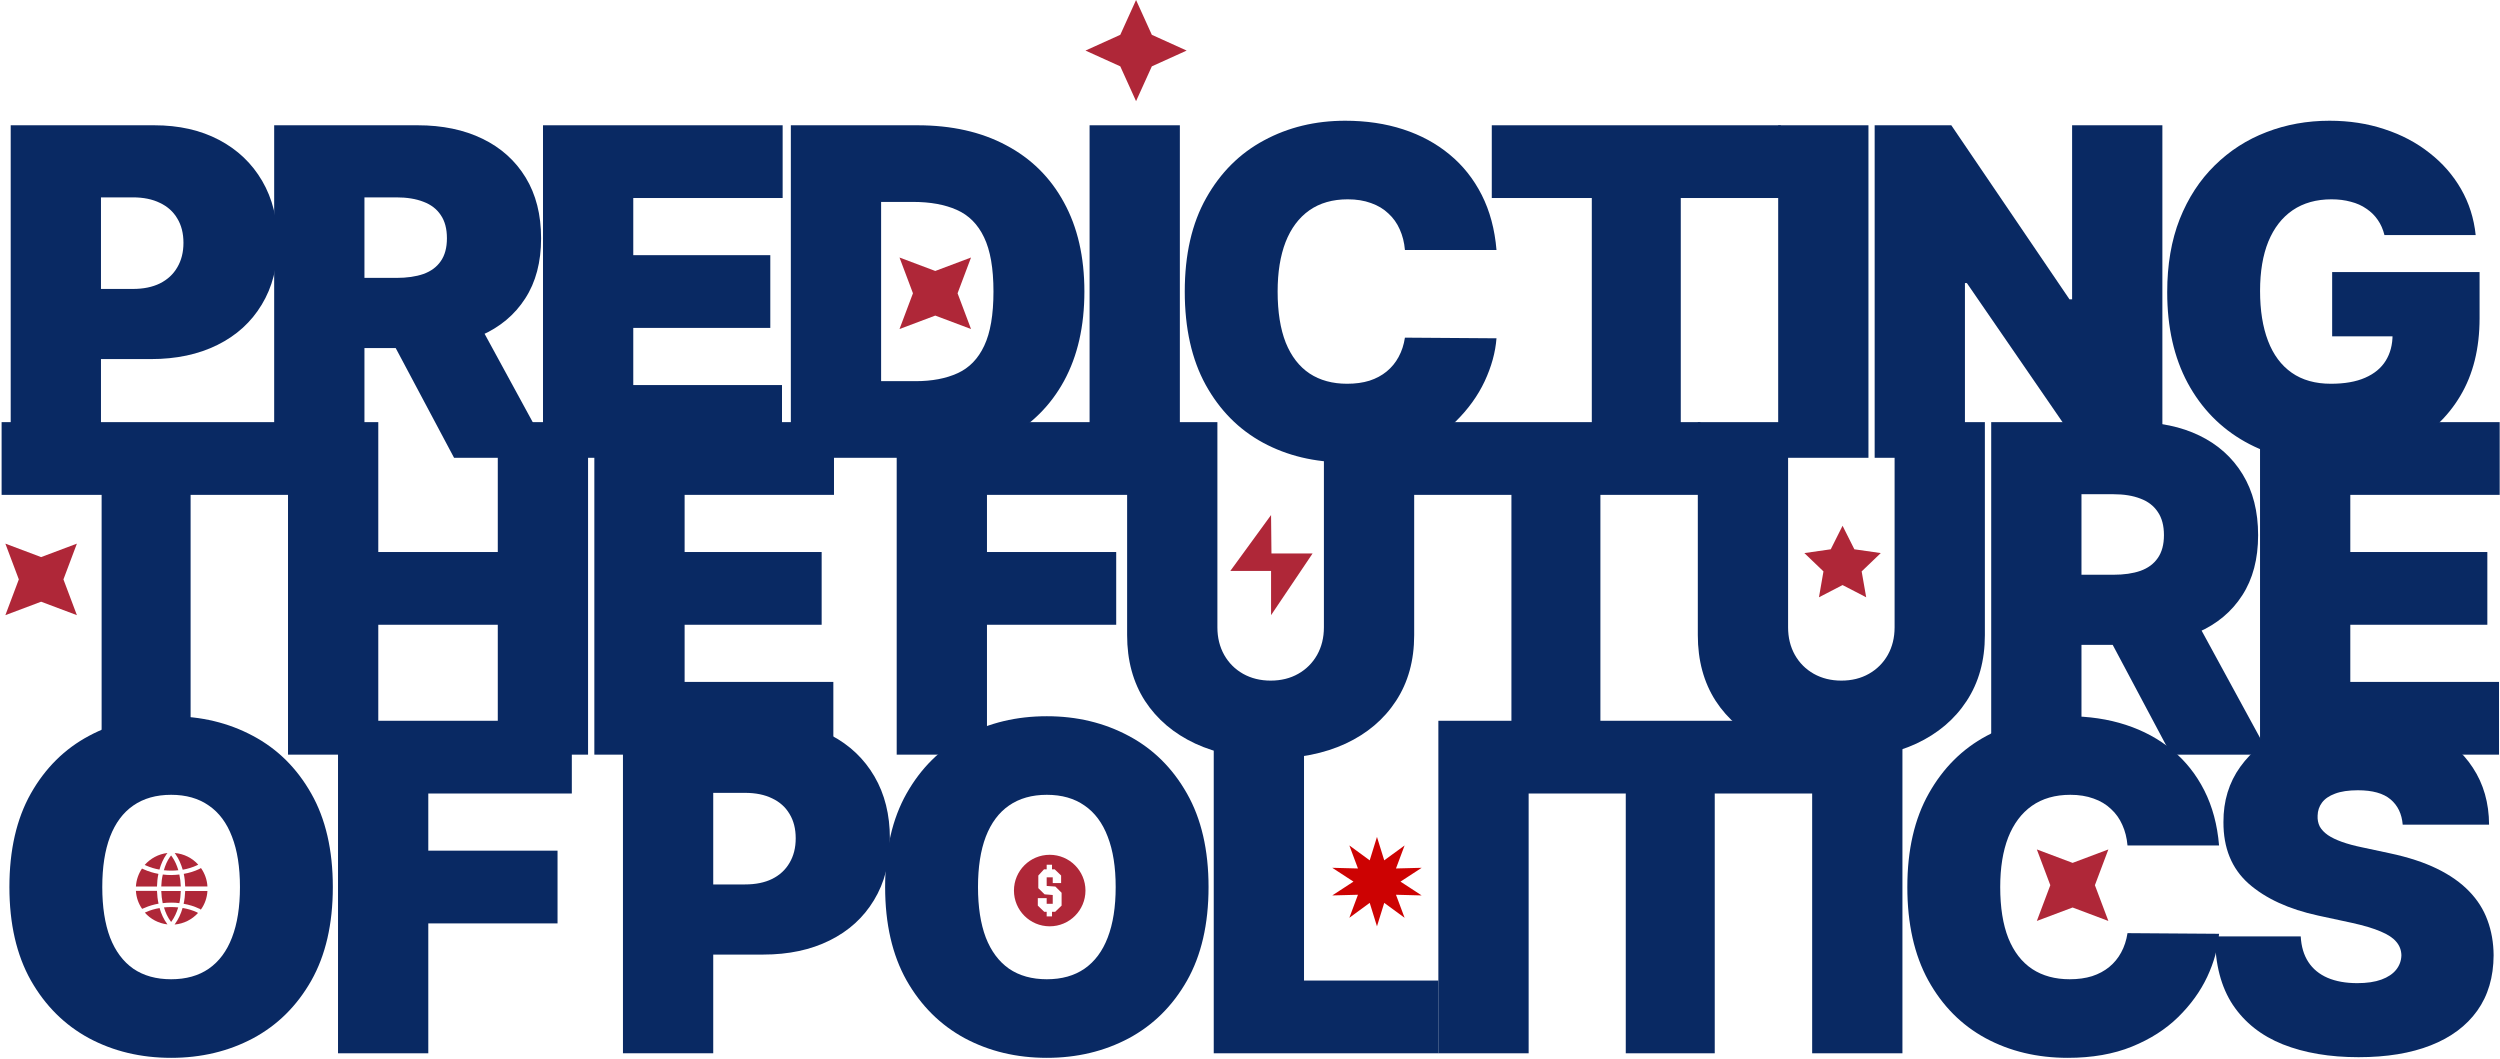 <svg width="1398" height="592" viewBox="0 0 1398 592" fill="none" xmlns="http://www.w3.org/2000/svg">
<g clip-path="url(#clip0_450_86)">
<path fill-rule="evenodd" clip-rule="evenodd" d="M606.995 497.998C606.995 509.042 598.042 517.995 586.998 517.995C575.953 517.995 567 509.042 567 497.998C567 486.953 575.953 478 586.998 478C598.042 478 606.995 486.953 606.995 497.998ZM585.301 483.544V486.124L585.306 486.129H583.811L580.624 489.592V496.651L584.117 500.109L588.694 500.484V505.402H585.301V502.245H580.348V506.418L583.944 509.881H585.301V512.46H588.285V509.881H590.051L593.647 506.418V499.226L590.155 495.763L585.301 495.423V490.603H588.694V493.795H593.376V489.587L589.78 486.124H588.285V483.544H585.301Z" fill="#AF2738"/>
</g>
<path d="M535.474 164L543 144L523 151.526L503 144L510.526 164L503 184L523 176.474L543 184L535.474 164Z" fill="#AF2738"/>
<path d="M35.474 324L43 304L23 311.526L3 304L10.526 324L3 344L23 336.474L43 344L35.474 324Z" fill="#AF2738"/>
<path d="M1171.47 495L1179 475L1159 482.526L1139 475L1146.53 495L1139 515L1159 507.474L1179 515L1171.47 495Z" fill="#AF2738"/>
<path d="M770 518L765.942 504.886L754.556 513.227L759.367 500.349L745 500.727L756.858 493L745 485.273L759.367 485.651L754.556 472.773L765.942 481.106L770 468L774.066 481.106L785.452 472.773L780.633 485.651L795 485.273L783.15 493L795 500.727L780.633 500.349L785.452 513.227L774.066 504.886L770 518Z" fill="#CD0202"/>
<path d="M1030.36 294L1036.96 307.166L1051.73 309.28L1041.04 319.529L1043.57 334L1030.36 327.169L1017.16 334L1019.68 319.529L1009 309.28L1023.76 307.166L1030.36 294Z" fill="#AF2738"/>
<g clip-path="url(#clip1_450_86)">
<path d="M80.919 507.651C83.308 506.565 85.91 505.837 88.657 505.33C88.15 503.009 87.859 500.622 87.787 498.158H76C76.215 501.923 77.447 505.33 79.472 508.23L80.919 507.651Z" fill="#AF2738"/>
<path d="M81.86 509.971L80.991 510.335C84.172 513.957 88.657 516.349 93.648 516.928L93.433 516.636C91.623 514.172 90.18 511.129 89.24 507.794C86.565 508.23 84.105 508.952 81.86 509.966V509.971Z" fill="#AF2738"/>
<path d="M89.163 486.273C90.032 483.158 91.331 480.258 92.998 477.866L93.648 476.995C88.585 477.579 84.172 480.043 80.919 483.665L81.717 484.029C84.034 485.043 86.565 485.842 89.168 486.273H89.163Z" fill="#AF2738"/>
<path d="M88.585 488.665C85.762 488.158 83.159 487.359 80.7 486.273L79.396 485.694C77.447 488.593 76.215 492.072 76 495.765H87.787C87.859 493.301 88.079 490.909 88.585 488.665Z" fill="#AF2738"/>
<path d="M110.717 510.55L110.211 510.186C107.751 509.029 105.005 508.23 102.111 507.722C101.17 511.057 99.723 514.1 97.918 516.565L97.626 517C102.832 516.565 107.388 514.172 110.717 510.55Z" fill="#AF2738"/>
<path d="M110.283 483.814L110.861 483.522C107.537 479.828 102.909 477.435 97.698 477L98.347 477.943C100.009 480.335 101.242 483.235 102.183 486.349C105.077 485.842 107.823 484.971 110.283 483.814Z" fill="#AF2738"/>
<path d="M90.175 495.694H101.098C101.027 493.373 100.735 491.129 100.301 489.029C98.782 489.172 97.263 489.321 95.744 489.321C94.225 489.321 92.564 489.249 91.045 489.029C90.538 491.129 90.247 493.45 90.175 495.694Z" fill="#AF2738"/>
<path d="M112.379 485.407L111.367 485.986C108.764 487.215 105.798 488.158 102.76 488.665C103.267 490.909 103.481 493.301 103.558 495.694H116C115.785 491.928 114.481 488.373 112.385 485.407H112.379Z" fill="#AF2738"/>
<path d="M111.444 508.086L112.313 508.665C114.481 505.694 115.785 502.072 116 498.23H103.558C103.487 500.694 103.195 503.086 102.689 505.402C105.798 505.909 108.692 506.851 111.295 508.081H111.439L111.444 508.086Z" fill="#AF2738"/>
<path d="M95.673 478.378L94.952 479.321C93.504 481.349 92.42 483.885 91.623 486.641C92.998 486.785 94.369 486.857 95.744 486.857C97.12 486.857 98.419 486.785 99.723 486.641C98.925 483.89 97.769 481.349 96.322 479.249L95.673 478.378Z" fill="#AF2738"/>
<path d="M95.673 515.55L95.964 515.186C97.555 513.014 98.787 510.33 99.651 507.435C98.347 507.292 97.048 507.22 95.744 507.22C94.369 507.22 92.998 507.292 91.694 507.435C92.564 510.335 93.791 513.014 95.381 515.115L95.673 515.55Z" fill="#AF2738"/>
<path d="M95.744 504.751C97.263 504.751 98.782 504.823 100.301 505.043C100.807 502.871 101.022 500.55 101.098 498.23H90.175C90.247 500.622 90.538 502.866 90.973 505.043C92.564 504.828 94.154 504.751 95.749 504.751H95.744Z" fill="#AF2738"/>
</g>
<path d="M710.778 288L688 319.261H710.778V344L734 309.494H711L710.778 288Z" fill="#AF2738"/>
<path d="M644.105 37.105L663.568 28.284L644.105 19.464L635.284 0L626.464 19.464L607 28.284L626.464 37.105L635.284 56.569L644.105 37.105Z" fill="#AF2738"/>
<path d="M5.985 256V70.056H86.246C100.046 70.056 112.122 72.78 122.472 78.227C132.823 83.675 140.873 91.332 146.623 101.198C152.373 111.064 155.249 122.595 155.249 135.79C155.249 149.106 152.283 160.637 146.351 170.382C140.48 180.127 132.217 187.633 121.564 192.899C110.972 198.165 98.594 200.798 84.43 200.798H36.491V161.575H74.261C80.193 161.575 85.247 160.546 89.424 158.488C93.661 156.37 96.899 153.374 99.138 149.5C101.439 145.626 102.589 141.056 102.589 135.79C102.589 130.464 101.439 125.924 99.138 122.171C96.899 118.358 93.661 115.452 89.424 113.455C85.247 111.397 80.193 110.368 74.261 110.368H56.466V256H5.985Z" fill="#092963"/>
<path d="M153.317 256V70.056H233.578C247.378 70.056 259.454 72.568 269.804 77.592C280.154 82.616 288.205 89.849 293.955 99.291C299.705 108.734 302.58 120.053 302.58 133.248C302.58 146.564 299.614 157.792 293.683 166.932C287.811 176.072 279.549 182.972 268.896 187.633C258.304 192.294 245.925 194.624 231.762 194.624H183.823V155.401H221.593C227.525 155.401 232.579 154.675 236.755 153.222C240.992 151.709 244.231 149.318 246.47 146.05C248.77 142.781 249.92 138.514 249.92 133.248C249.92 127.921 248.77 123.594 246.47 120.264C244.231 116.875 240.992 114.393 236.755 112.819C232.579 111.185 227.525 110.368 221.593 110.368H203.797V256H153.317ZM262.268 170.655L308.754 256H253.915L208.519 170.655H262.268Z" fill="#092963"/>
<path d="M303.644 256V70.056H437.655V110.731H354.125V142.69H430.755V183.366H354.125V215.325H437.292V256H303.644Z" fill="#092963"/>
<path d="M513.782 256H442.237V70.056H513.056C532.183 70.056 548.707 73.778 562.629 81.223C576.611 88.608 587.385 99.261 594.951 113.183C602.578 127.044 606.391 143.659 606.391 163.028C606.391 182.397 602.608 199.043 595.042 212.964C587.476 226.825 576.762 237.478 562.901 244.923C549.04 252.308 532.667 256 513.782 256ZM492.718 213.146H511.966C521.167 213.146 529.005 211.663 535.482 208.697C542.019 205.731 546.982 200.616 550.372 193.353C553.822 186.089 555.547 175.981 555.547 163.028C555.547 150.075 553.792 139.967 550.281 132.703C546.831 125.44 541.746 120.325 535.028 117.359C528.37 114.393 520.198 112.91 510.514 112.91H492.718V213.146Z" fill="#092963"/>
<path d="M659.775 70.056V256H609.294V70.056H659.775Z" fill="#092963"/>
<path d="M836.841 139.785H785.634C785.271 135.548 784.302 131.704 782.728 128.254C781.215 124.804 779.097 121.838 776.373 119.357C773.71 116.814 770.471 114.877 766.658 113.546C762.845 112.154 758.517 111.458 753.675 111.458C745.201 111.458 738.028 113.515 732.157 117.631C726.346 121.747 721.927 127.649 718.901 135.336C715.935 143.023 714.452 152.254 714.452 163.028C714.452 174.407 715.965 183.941 718.992 191.628C722.079 199.254 726.528 205.005 732.338 208.878C738.149 212.692 745.14 214.598 753.312 214.598C757.972 214.598 762.149 214.023 765.841 212.873C769.533 211.663 772.741 209.938 775.465 207.698C778.189 205.459 780.398 202.765 782.093 199.618C783.848 196.41 785.029 192.808 785.634 188.813L836.841 189.176C836.236 197.045 834.027 205.065 830.213 213.237C826.4 221.347 820.983 228.853 813.961 235.753C807 242.593 798.375 248.101 788.085 252.278C777.795 256.454 765.841 258.542 752.222 258.542C735.153 258.542 719.839 254.88 706.281 247.556C692.783 240.232 682.099 229.458 674.231 215.234C666.423 201.01 662.518 183.608 662.518 163.028C662.518 142.327 666.513 124.895 674.503 110.731C682.493 96.507 693.267 85.763 706.826 78.5C720.384 71.176 735.516 67.514 752.222 67.514C763.965 67.514 774.769 69.118 784.635 72.326C794.501 75.534 803.157 80.225 810.602 86.399C818.047 92.512 824.039 100.048 828.579 109.006C833.119 117.964 835.873 128.224 836.841 139.785Z" fill="#092963"/>
<path d="M834.205 110.731V70.056H995.817V110.731H939.889V256H890.134V110.731H834.205Z" fill="#092963"/>
<path d="M1044.84 70.056V256H994.362V70.056H1044.84Z" fill="#092963"/>
<path d="M1209.2 70.056V256H1167.07L1099.88 158.307H1098.79V256H1048.31V70.056H1091.17L1157.26 167.386H1158.72V70.056H1209.2Z" fill="#092963"/>
<path d="M1333.38 131.432C1332.59 128.224 1331.35 125.409 1329.66 122.988C1327.96 120.507 1325.84 118.418 1323.3 116.724C1320.82 114.968 1317.91 113.667 1314.58 112.819C1311.31 111.911 1307.71 111.458 1303.78 111.458C1295.3 111.458 1288.07 113.485 1282.08 117.541C1276.15 121.596 1271.61 127.437 1268.46 135.064C1265.37 142.69 1263.83 151.891 1263.83 162.665C1263.83 173.56 1265.31 182.881 1268.28 190.629C1271.24 198.377 1275.66 204.309 1281.53 208.424C1287.41 212.54 1294.7 214.598 1303.42 214.598C1311.1 214.598 1317.49 213.479 1322.57 211.239C1327.72 209 1331.56 205.822 1334.1 201.706C1336.65 197.59 1337.92 192.748 1337.92 187.179L1346.63 188.087H1304.14V152.133H1386.58V177.918C1386.58 194.866 1382.98 209.363 1375.78 221.408C1368.64 233.393 1358.77 242.593 1346.18 249.009C1333.65 255.365 1319.27 258.542 1303.05 258.542C1284.95 258.542 1269.07 254.699 1255.39 247.012C1241.71 239.324 1231.02 228.369 1223.34 214.144C1215.71 199.92 1211.9 183.002 1211.9 163.391C1211.9 148.017 1214.23 134.398 1218.89 122.534C1223.61 110.671 1230.15 100.653 1238.5 92.482C1246.85 84.25 1256.51 78.046 1267.46 73.869C1278.42 69.632 1290.16 67.514 1302.69 67.514C1313.71 67.514 1323.94 69.087 1333.38 72.235C1342.88 75.322 1351.26 79.74 1358.53 85.491C1365.85 91.18 1371.75 97.929 1376.23 105.738C1380.71 113.546 1383.43 122.111 1384.4 131.432H1333.38Z" fill="#092963"/>
<path d="M0.9 276.731V236.056H162.512V276.731H106.584V422H56.829V276.731H0.9Z" fill="#092963"/>
<path d="M161.057 422V236.056H211.538V308.69H278.361V236.056H328.842V422H278.361V349.366H211.538V422H161.057Z" fill="#092963"/>
<path d="M332.358 422V236.056H466.368V276.731H382.839V308.69H459.468V349.366H382.839V381.325H466.005V422H332.358Z" fill="#092963"/>
<path d="M501.432 422V236.056H632.174V276.731H551.913V308.69H624.184V349.366H551.913V422H501.432Z" fill="#092963"/>
<path d="M740.328 236.056H790.809V355.176C790.809 369.34 787.42 381.597 780.64 391.948C773.922 402.237 764.54 410.197 752.494 415.826C740.449 421.395 726.467 424.179 710.548 424.179C694.508 424.179 680.465 421.395 668.42 415.826C656.375 410.197 646.993 402.237 640.274 391.948C633.616 381.597 630.287 369.34 630.287 355.176V236.056H680.768V350.818C680.768 356.569 682.039 361.713 684.581 366.253C687.123 370.732 690.634 374.243 695.113 376.785C699.653 379.327 704.798 380.598 710.548 380.598C716.359 380.598 721.504 379.327 725.983 376.785C730.462 374.243 733.973 370.732 736.515 366.253C739.057 361.713 740.328 356.569 740.328 350.818V236.056Z" fill="#092963"/>
<path d="M789.263 276.731V236.056H950.875V276.731H894.946V422H845.191V276.731H789.263Z" fill="#092963"/>
<path d="M1059.46 236.056H1109.94V355.176C1109.94 369.34 1106.55 381.597 1099.77 391.948C1093.05 402.237 1083.67 410.197 1071.63 415.826C1059.58 421.395 1045.6 424.179 1029.68 424.179C1013.64 424.179 999.597 421.395 987.552 415.826C975.507 410.197 966.125 402.237 959.406 391.948C952.748 381.597 949.419 369.34 949.419 355.176V236.056H999.9V350.818C999.9 356.569 1001.17 361.713 1003.71 366.253C1006.26 370.732 1009.77 374.243 1014.25 376.785C1018.79 379.327 1023.93 380.598 1029.68 380.598C1035.49 380.598 1040.64 379.327 1045.11 376.785C1049.59 374.243 1053.1 370.732 1055.65 366.253C1058.19 361.713 1059.46 356.569 1059.46 350.818V236.056Z" fill="#092963"/>
<path d="M1113.48 422V236.056H1193.74C1207.54 236.056 1219.62 238.568 1229.97 243.592C1240.32 248.616 1248.37 255.849 1254.12 265.291C1259.87 274.734 1262.74 286.053 1262.74 299.248C1262.74 312.564 1259.78 323.792 1253.85 332.932C1247.97 342.072 1239.71 348.972 1229.06 353.633C1218.47 358.294 1206.09 360.624 1191.92 360.624H1143.99V321.401H1181.76C1187.69 321.401 1192.74 320.675 1196.92 319.222C1201.16 317.709 1204.39 315.318 1206.63 312.05C1208.93 308.781 1210.08 304.514 1210.08 299.248C1210.08 293.921 1208.93 289.594 1206.63 286.264C1204.39 282.875 1201.16 280.393 1196.92 278.819C1192.74 277.185 1187.69 276.368 1181.76 276.368H1163.96V422H1113.48ZM1222.43 336.655L1268.92 422H1214.08L1168.68 336.655H1222.43Z" fill="#092963"/>
<path d="M1263.81 422V236.056H1397.82V276.731H1314.29V308.69H1390.92V349.366H1314.29V381.325H1397.45V422H1263.81Z" fill="#092963"/>
<path d="M186.118 496.028C186.118 516.729 182.093 534.191 174.043 548.416C165.992 562.579 155.128 573.323 141.448 580.647C127.769 587.911 112.515 591.542 95.688 591.542C78.74 591.542 63.426 587.88 49.747 580.556C36.128 573.172 25.294 562.398 17.243 548.234C9.253 534.01 5.258 516.608 5.258 496.028C5.258 475.327 9.253 457.895 17.243 443.731C25.294 429.507 36.128 418.763 49.747 411.5C63.426 404.176 78.74 400.514 95.688 400.514C112.515 400.514 127.769 404.176 141.448 411.5C155.128 418.763 165.992 429.507 174.043 443.731C182.093 457.895 186.118 475.327 186.118 496.028ZM134.185 496.028C134.185 484.891 132.702 475.509 129.736 467.882C126.83 460.195 122.503 454.384 116.752 450.45C111.063 446.455 104.041 444.458 95.688 444.458C87.335 444.458 80.284 446.455 74.534 450.45C68.844 454.384 64.516 460.195 61.55 467.882C58.645 475.509 57.192 484.891 57.192 496.028C57.192 507.165 58.645 516.577 61.55 524.265C64.516 531.891 68.844 537.702 74.534 541.697C80.284 545.631 87.335 547.598 95.688 547.598C104.041 547.598 111.063 545.631 116.752 541.697C122.503 537.702 126.83 531.891 129.736 524.265C132.702 516.577 134.185 507.165 134.185 496.028Z" fill="#092963"/>
<path d="M189.021 589V403.056H319.763V443.731H239.502V475.69H311.773V516.366H239.502V589H189.021Z" fill="#092963"/>
<path d="M348.357 589V403.056H428.618C442.419 403.056 454.494 405.78 464.845 411.227C475.195 416.675 483.245 424.332 488.996 434.198C494.746 444.064 497.621 455.595 497.621 468.79C497.621 482.106 494.655 493.637 488.723 503.382C482.852 513.127 474.59 520.633 463.937 525.899C453.344 531.165 440.966 533.798 426.802 533.798H378.864V494.575H416.634C422.565 494.575 427.62 493.546 431.796 491.488C436.033 489.37 439.271 486.374 441.511 482.5C443.811 478.626 444.961 474.056 444.961 468.79C444.961 463.464 443.811 458.924 441.511 455.171C439.271 451.358 436.033 448.452 431.796 446.455C427.62 444.397 422.565 443.368 416.634 443.368H398.838V589H348.357Z" fill="#092963"/>
<path d="M675.822 496.028C675.822 516.729 671.797 534.191 663.747 548.416C655.697 562.579 644.832 573.323 631.152 580.647C617.473 587.911 602.219 591.542 585.393 591.542C568.444 591.542 553.131 587.88 539.451 580.556C525.832 573.172 514.998 562.398 506.947 548.234C498.958 534.01 494.963 516.608 494.963 496.028C494.963 475.327 498.958 457.895 506.947 443.731C514.998 429.507 525.832 418.763 539.451 411.5C553.131 404.176 568.444 400.514 585.393 400.514C602.219 400.514 617.473 404.176 631.152 411.5C644.832 418.763 655.697 429.507 663.747 443.731C671.797 457.895 675.822 475.327 675.822 496.028ZM623.889 496.028C623.889 484.891 622.406 475.509 619.44 467.882C616.534 460.195 612.207 454.384 606.456 450.45C600.767 446.455 593.745 444.458 585.393 444.458C577.04 444.458 569.988 446.455 564.238 450.45C558.548 454.384 554.22 460.195 551.254 467.882C548.349 475.509 546.896 484.891 546.896 496.028C546.896 507.165 548.349 516.577 551.254 524.265C554.22 531.891 558.548 537.702 564.238 541.697C569.988 545.631 577.04 547.598 585.393 547.598C593.745 547.598 600.767 545.631 606.456 541.697C612.207 537.702 616.534 531.891 619.44 524.265C622.406 516.577 623.889 507.165 623.889 496.028Z" fill="#092963"/>
<path d="M678.725 589V403.056H729.206V548.325H804.383V589H678.725Z" fill="#092963"/>
<path d="M854.815 403.056V589H804.335V403.056H854.815Z" fill="#092963"/>
<path d="M853.201 443.731V403.056H1014.81V443.731H958.884V589H909.13V443.731H853.201Z" fill="#092963"/>
<path d="M1063.84 403.056V589H1013.36V403.056H1063.84Z" fill="#092963"/>
<path d="M1240.9 472.785H1189.7C1189.33 468.548 1188.37 464.704 1186.79 461.254C1185.28 457.804 1183.16 454.838 1180.44 452.357C1177.77 449.814 1174.54 447.877 1170.72 446.546C1166.91 445.154 1162.58 444.458 1157.74 444.458C1149.26 444.458 1142.09 446.515 1136.22 450.631C1130.41 454.747 1125.99 460.649 1122.96 468.336C1120 476.023 1118.52 485.254 1118.52 496.028C1118.52 507.407 1120.03 516.941 1123.06 524.628C1126.14 532.254 1130.59 538.005 1136.4 541.878C1142.21 545.692 1149.2 547.598 1157.38 547.598C1162.04 547.598 1166.21 547.023 1169.9 545.873C1173.6 544.663 1176.8 542.938 1179.53 540.698C1182.25 538.459 1184.46 535.765 1186.16 532.618C1187.91 529.41 1189.09 525.808 1189.7 521.813L1240.9 522.176C1240.3 530.045 1238.09 538.065 1234.28 546.237C1230.46 554.347 1225.05 561.853 1218.02 568.753C1211.06 575.593 1202.44 581.101 1192.15 585.278C1181.86 589.454 1169.9 591.542 1156.29 591.542C1139.22 591.542 1123.9 587.88 1110.34 580.556C1096.85 573.232 1086.16 562.458 1078.29 548.234C1070.49 534.01 1066.58 516.608 1066.58 496.028C1066.58 475.327 1070.58 457.895 1078.57 443.731C1086.56 429.507 1097.33 418.763 1110.89 411.5C1124.45 404.176 1139.58 400.514 1156.29 400.514C1168.03 400.514 1178.83 402.118 1188.7 405.326C1198.56 408.534 1207.22 413.225 1214.67 419.399C1222.11 425.512 1228.1 433.048 1232.64 442.006C1237.18 450.964 1239.94 461.224 1240.9 472.785Z" fill="#092963"/>
<path d="M1343.59 461.163C1343.1 455.111 1340.83 450.389 1336.78 447C1332.78 443.61 1326.7 441.915 1318.53 441.915C1313.32 441.915 1309.06 442.551 1305.73 443.822C1302.46 445.033 1300.04 446.697 1298.46 448.816C1296.89 450.934 1296.07 453.355 1296.01 456.079C1295.89 458.319 1296.29 460.346 1297.19 462.162C1298.16 463.918 1299.68 465.521 1301.73 466.974C1303.79 468.366 1306.42 469.637 1309.63 470.788C1312.84 471.938 1316.65 472.967 1321.07 473.874L1336.33 477.143C1346.62 479.322 1355.42 482.197 1362.75 485.768C1370.07 489.34 1376.06 493.546 1380.72 498.389C1385.38 503.17 1388.8 508.557 1390.98 514.55C1393.22 520.542 1394.37 527.079 1394.43 534.161C1394.37 546.388 1391.32 556.738 1385.26 565.212C1379.21 573.686 1370.55 580.133 1359.3 584.551C1348.1 588.97 1334.63 591.179 1318.89 591.179C1302.73 591.179 1288.63 588.788 1276.58 584.006C1264.6 579.225 1255.28 571.87 1248.62 561.944C1242.02 551.956 1238.69 539.185 1238.63 523.629H1286.57C1286.87 529.319 1288.3 534.101 1290.84 537.974C1293.38 541.848 1296.95 544.784 1301.55 546.781C1306.21 548.779 1311.75 549.777 1318.17 549.777C1323.55 549.777 1328.06 549.112 1331.7 547.78C1335.33 546.448 1338.08 544.602 1339.96 542.242C1341.83 539.881 1342.8 537.187 1342.86 534.161C1342.8 531.316 1341.86 528.835 1340.05 526.716C1338.29 524.537 1335.39 522.6 1331.33 520.905C1327.28 519.15 1321.8 517.516 1314.9 516.002L1296.38 512.008C1279.91 508.436 1266.93 502.474 1257.43 494.121C1247.98 485.708 1243.29 474.238 1243.35 459.711C1243.29 447.908 1246.44 437.587 1252.8 428.75C1259.21 419.853 1268.08 412.922 1279.4 407.959C1290.78 402.995 1303.82 400.514 1318.53 400.514C1333.54 400.514 1346.52 403.026 1357.48 408.049C1368.44 413.073 1376.88 420.155 1382.81 429.295C1388.8 438.374 1391.83 448.997 1391.89 461.163H1343.59Z" fill="#092963"/>
<defs>
<clipPath id="clip0_450_86">
<rect width="40" height="40" fill="white" transform="translate(567 478)"/>
</clipPath>
<clipPath id="clip1_450_86">
<rect width="40" height="40" fill="white" transform="translate(76 477)"/>
</clipPath>
</defs>
</svg>
